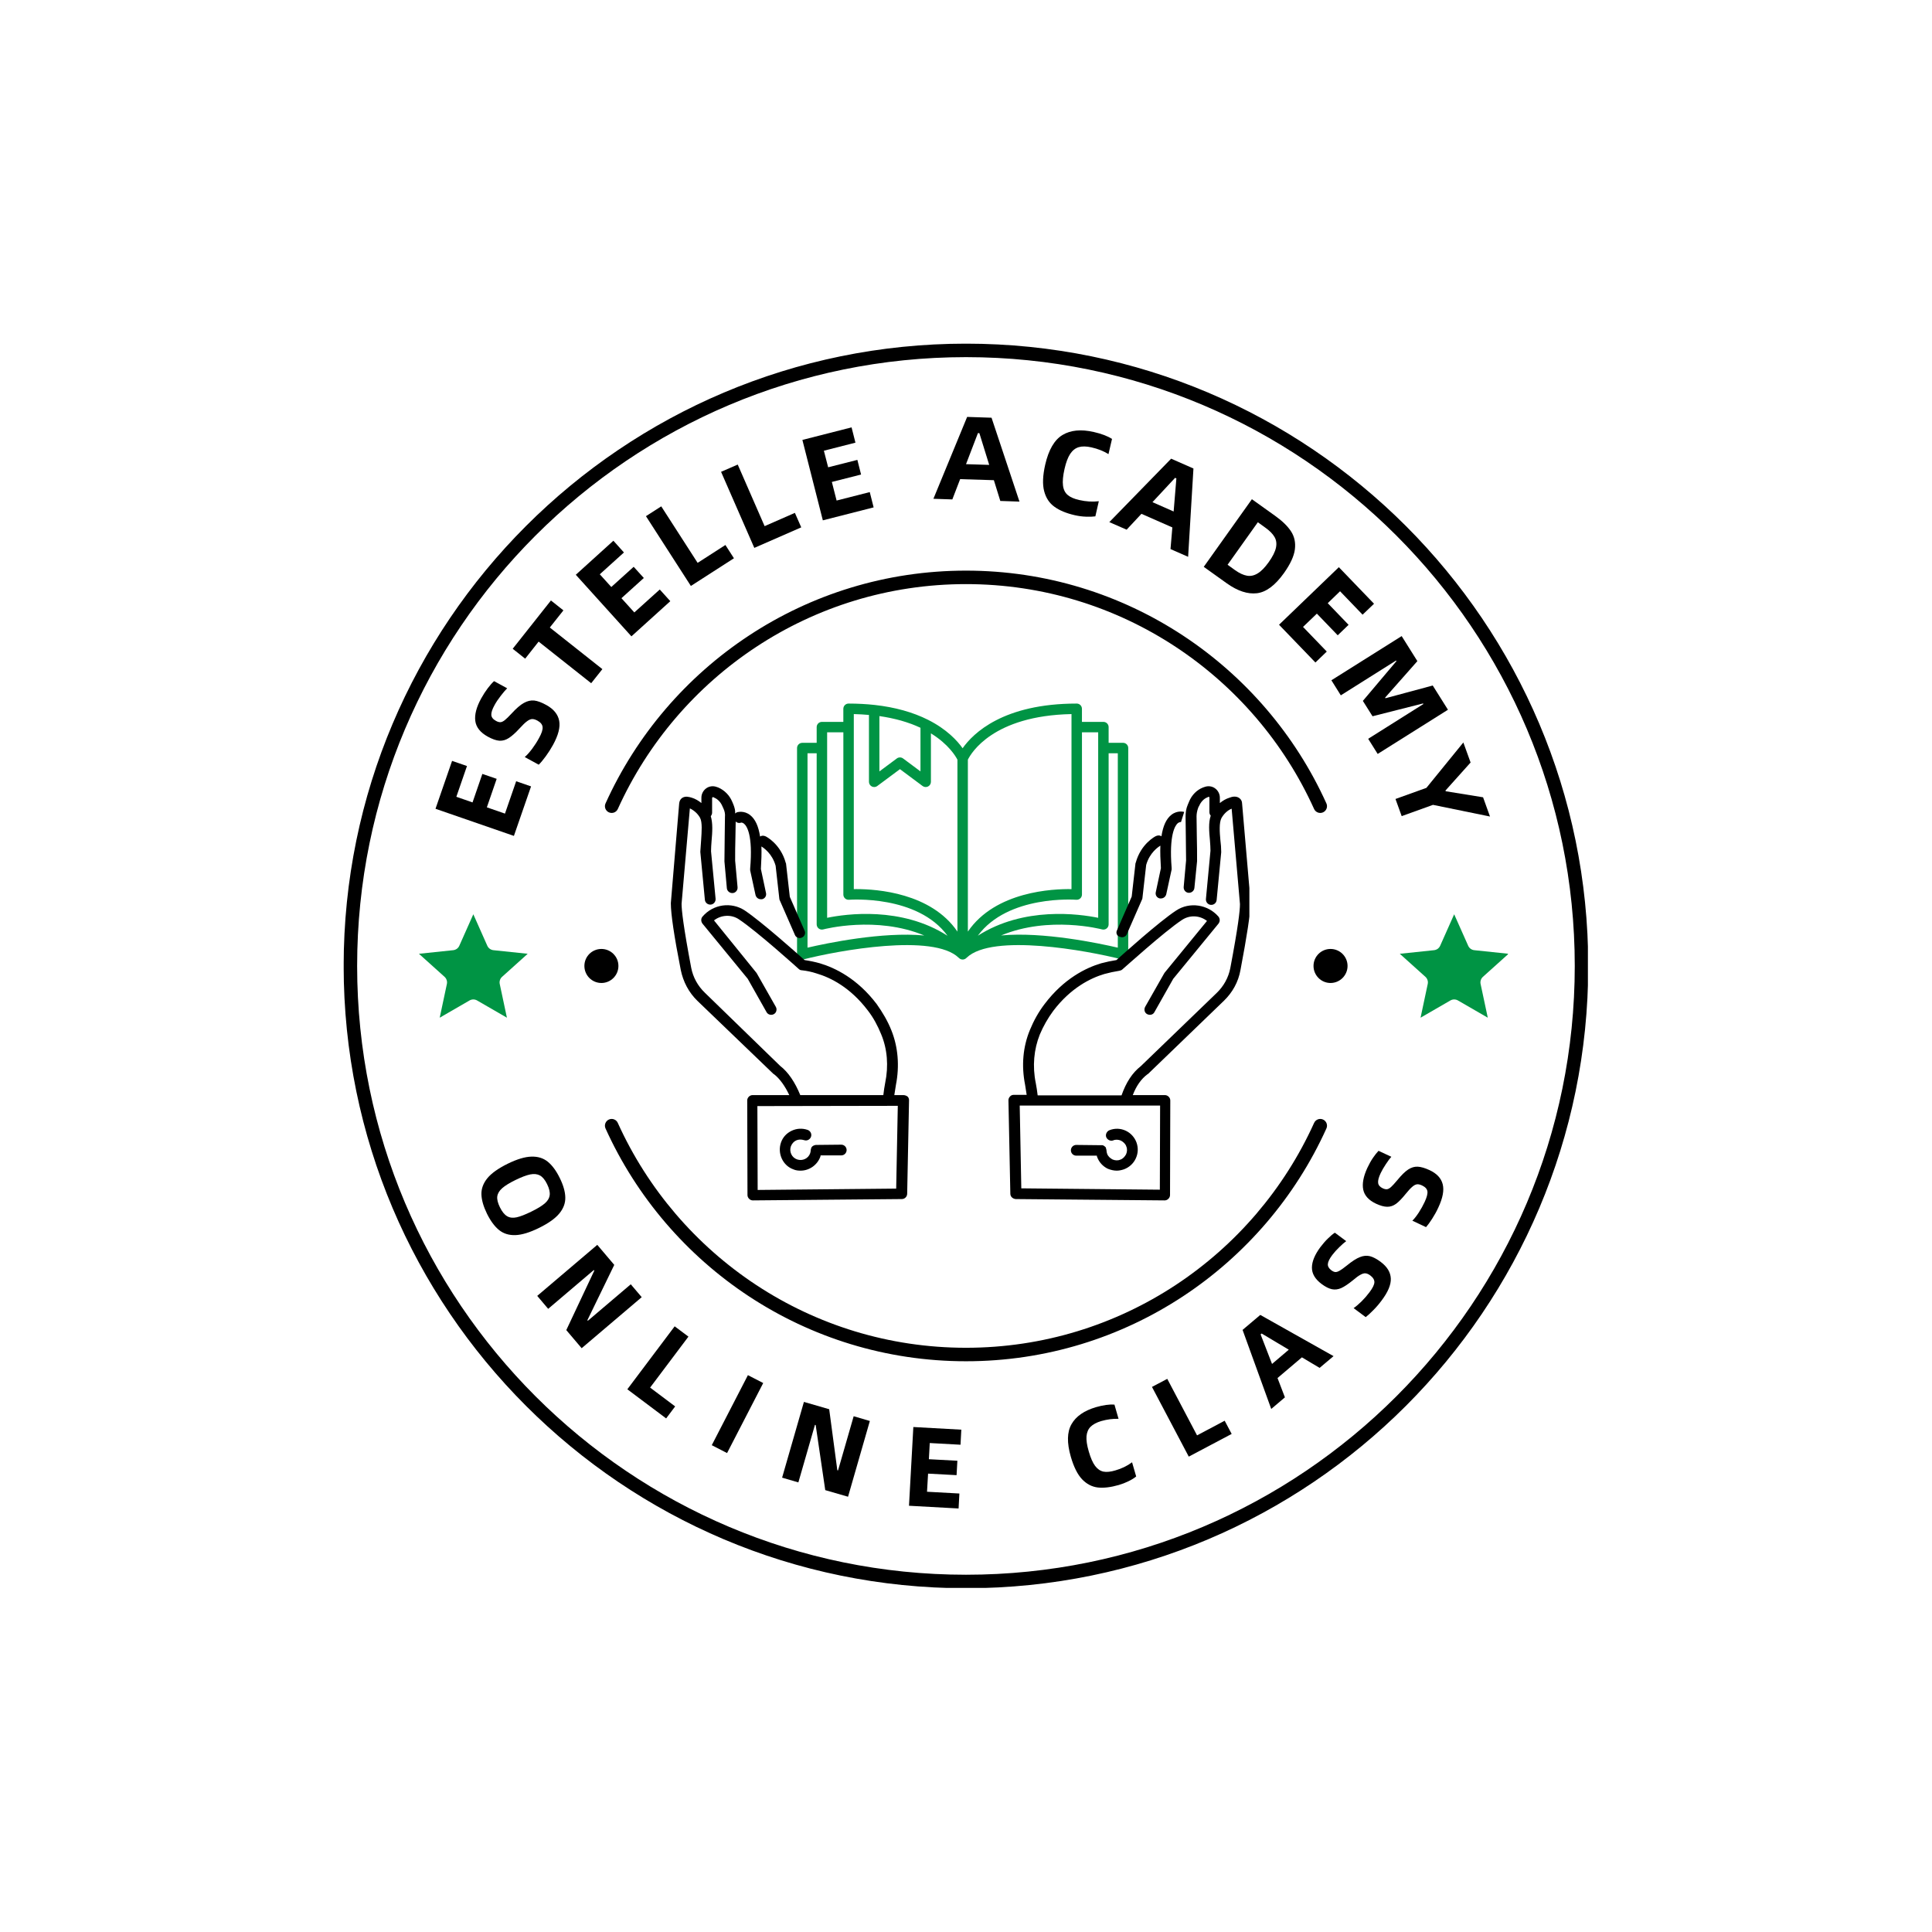 <svg xmlns="http://www.w3.org/2000/svg" xmlns:xlink="http://www.w3.org/1999/xlink" width="500" zoomAndPan="magnify" viewBox="0 0 375 375" height="500" preserveAspectRatio="xMidYMid meet" version="1.0"><defs><g/><clipPath id="bc17778adc"><path d="M 66.711 66.711 L 308.211 66.711 L 308.211 308.211 L 66.711 308.211 Z M 66.711 66.711 " clip-rule="nonzero"/></clipPath><clipPath id="b3efe062f2"><path d="M 154.734 136.438 L 218.902 136.438 L 218.902 186.254 L 154.734 186.254 Z M 154.734 136.438 " clip-rule="nonzero"/></clipPath><clipPath id="4af4e19119"><path d="M 130.211 152.371 L 242.504 152.371 L 242.504 233 L 130.211 233 Z M 130.211 152.371 " clip-rule="nonzero"/></clipPath><clipPath id="5a106c38a9"><path d="M 81.312 177.461 L 102.312 177.461 L 102.312 197.711 L 81.312 197.711 Z M 81.312 177.461 " clip-rule="nonzero"/></clipPath><clipPath id="f521e5c801"><path d="M 271.695 177.461 L 292.695 177.461 L 292.695 197.711 L 271.695 197.711 Z M 271.695 177.461 " clip-rule="nonzero"/></clipPath></defs><g clip-path="url(#bc17778adc)"><path fill="#000000" d="M 187.5 308.277 C 120.828 308.277 66.703 254.148 66.703 187.488 C 66.703 120.828 120.828 66.703 187.5 66.703 C 254.16 66.703 308.277 120.828 308.277 187.488 C 308.277 254.148 254.16 308.277 187.5 308.277 Z M 187.5 305.656 C 252.711 305.656 305.66 252.707 305.66 187.488 C 305.66 122.27 252.711 69.32 187.5 69.32 C 122.277 69.32 69.32 122.27 69.32 187.488 C 69.32 252.707 122.277 305.656 187.5 305.656 Z M 261.559 187.488 C 261.559 189.312 260.074 190.797 258.25 190.797 C 256.438 190.797 254.953 189.312 254.953 187.488 C 254.953 185.664 256.438 184.191 258.25 184.191 C 260.074 184.191 261.559 185.664 261.559 187.488 Z M 119.914 157.031 C 119.617 157.684 118.848 157.973 118.184 157.676 C 117.531 157.379 117.234 156.602 117.531 155.949 C 129.574 129.312 156.387 110.758 187.5 110.758 C 218.602 110.758 245.414 129.312 257.457 155.949 C 257.754 156.602 257.457 157.379 256.801 157.676 C 256.141 157.973 255.371 157.684 255.066 157.031 C 243.441 131.293 217.547 113.375 187.5 113.375 C 157.441 113.375 131.547 131.293 119.914 157.031 Z M 255.066 217.957 C 255.371 217.293 256.141 217.004 256.801 217.301 C 257.457 217.598 257.754 218.375 257.457 219.031 C 245.414 245.664 218.602 264.219 187.5 264.219 C 156.387 264.219 129.574 245.664 117.531 219.031 C 117.234 218.375 117.531 217.598 118.184 217.301 C 118.848 217.004 119.617 217.293 119.914 217.957 C 131.547 243.684 157.441 261.602 187.5 261.602 C 217.547 261.602 243.441 243.684 255.066 217.957 Z M 120.035 187.488 C 120.035 189.312 118.551 190.797 116.738 190.797 C 114.902 190.797 113.43 189.312 113.43 187.488 C 113.43 185.664 114.902 184.191 116.738 184.191 C 118.551 184.191 120.035 185.664 120.035 187.488 Z M 120.035 187.488 " fill-opacity="1" fill-rule="evenodd"/></g><g clip-path="url(#b3efe062f2)"><path fill="#009444" d="M 217.98 144.18 L 215.184 144.18 L 215.184 141.133 C 215.184 140.57 214.73 140.117 214.172 140.117 L 210.004 140.117 L 210.004 137.578 C 210.004 137.016 209.551 136.562 208.992 136.562 C 194.719 136.562 188.879 142.336 186.844 145.234 C 185.801 143.762 183.766 141.543 180.133 139.715 C 177.195 138.238 173.715 137.27 169.789 136.832 C 168.176 136.656 166.469 136.562 164.707 136.562 C 164.148 136.562 163.691 137.016 163.691 137.578 L 163.691 140.117 L 159.531 140.117 C 158.969 140.117 158.516 140.574 158.516 141.133 L 158.516 144.184 L 155.723 144.184 C 155.16 144.184 154.707 144.637 154.707 145.199 L 154.707 185.23 C 154.707 185.543 154.852 185.84 155.102 186.031 C 155.348 186.227 155.672 186.293 155.973 186.215 C 162.699 184.496 181.188 181.105 186.098 185.918 C 186.113 185.934 186.133 185.945 186.148 185.961 C 186.156 185.969 186.164 185.969 186.172 185.977 C 186.176 185.98 186.176 185.98 186.18 185.984 C 186.195 186 186.211 186.012 186.23 186.023 C 186.23 186.027 186.23 186.027 186.23 186.027 C 186.242 186.035 186.254 186.047 186.266 186.059 C 186.328 186.102 186.395 186.141 186.465 186.168 C 186.469 186.168 186.473 186.172 186.477 186.172 C 186.48 186.176 186.488 186.176 186.496 186.176 C 186.496 186.18 186.5 186.18 186.504 186.18 C 186.512 186.184 186.516 186.188 186.52 186.191 C 186.523 186.191 186.527 186.191 186.531 186.191 C 186.535 186.195 186.535 186.195 186.539 186.195 C 186.559 186.199 186.578 186.207 186.598 186.211 C 186.605 186.215 186.613 186.215 186.621 186.215 C 186.691 186.23 186.766 186.242 186.84 186.242 C 186.844 186.242 186.844 186.242 186.844 186.242 C 186.848 186.242 186.848 186.246 186.848 186.246 C 186.848 186.246 186.848 186.246 186.852 186.246 C 186.902 186.246 186.953 186.238 187.004 186.234 C 187.012 186.23 187.016 186.23 187.02 186.227 C 187.082 186.215 187.145 186.199 187.207 186.176 C 187.207 186.176 187.211 186.176 187.215 186.176 C 187.219 186.172 187.223 186.172 187.227 186.172 C 187.227 186.168 187.23 186.168 187.234 186.168 C 187.262 186.156 187.289 186.137 187.316 186.125 C 187.336 186.113 187.352 186.105 187.367 186.094 C 187.387 186.086 187.406 186.074 187.426 186.062 C 187.43 186.059 187.43 186.059 187.434 186.059 C 187.469 186.035 187.5 186.004 187.531 185.973 C 187.539 185.969 187.547 185.965 187.551 185.961 C 187.582 185.93 187.617 185.902 187.652 185.871 C 192.633 181.125 211.023 184.5 217.727 186.211 C 218.031 186.289 218.355 186.223 218.602 186.027 C 218.848 185.836 218.992 185.543 218.992 185.227 L 218.992 145.195 C 218.996 144.633 218.543 144.18 217.98 144.18 Z M 213.156 142.145 L 213.156 178.145 C 209.484 177.395 198.738 175.895 189.797 181.621 C 195.637 173.652 208.754 174.633 208.906 174.645 C 209.188 174.664 209.469 174.57 209.68 174.379 C 209.887 174.188 210.008 173.914 210.008 173.633 L 210.008 142.145 Z M 207.977 138.602 L 207.977 172.578 C 204.43 172.516 193.211 172.98 187.863 180.82 L 187.863 147.449 C 188.48 146.203 192.719 138.91 207.977 138.602 Z M 170.691 138.996 C 170.719 139 170.746 139 170.773 139.004 C 171.426 139.098 172.059 139.211 172.68 139.336 C 172.805 139.363 172.934 139.391 173.059 139.418 C 173.676 139.551 174.281 139.695 174.867 139.859 C 174.938 139.879 175.004 139.902 175.074 139.922 C 175.629 140.082 176.164 140.258 176.688 140.449 C 176.77 140.477 176.855 140.504 176.938 140.535 C 177.477 140.738 178 140.957 178.508 141.191 C 178.559 141.215 178.613 141.238 178.664 141.262 L 178.664 149.73 L 175.285 147.215 C 174.926 146.949 174.434 146.949 174.074 147.215 L 170.691 149.73 Z M 168.664 138.77 L 168.664 151.75 C 168.664 152.133 168.879 152.48 169.223 152.656 C 169.367 152.727 169.523 152.762 169.676 152.762 C 169.891 152.762 170.105 152.695 170.281 152.562 L 174.68 149.293 L 179.07 152.562 C 179.379 152.793 179.789 152.828 180.133 152.656 C 180.477 152.484 180.691 152.133 180.691 151.75 L 180.691 142.348 C 184.129 144.457 185.512 146.824 185.836 147.453 L 185.836 180.82 C 180.73 173.332 170.266 172.574 166.246 172.574 C 166.055 172.574 165.883 172.578 165.723 172.578 L 165.723 141.156 C 165.723 141.148 165.727 141.141 165.727 141.133 C 165.727 141.125 165.723 141.117 165.723 141.109 L 165.723 138.602 C 166.73 138.625 167.707 138.688 168.664 138.77 Z M 160.547 142.145 L 163.695 142.145 L 163.695 173.633 C 163.695 173.918 163.812 174.188 164.023 174.383 C 164.23 174.574 164.512 174.668 164.793 174.645 C 164.945 174.633 178.082 173.648 183.918 181.633 C 174.973 175.891 164.219 177.391 160.547 178.145 Z M 156.738 183.941 L 156.738 146.211 L 158.516 146.211 L 158.516 179.422 C 158.516 179.738 158.664 180.035 158.914 180.227 C 159.168 180.418 159.492 180.48 159.797 180.398 C 159.926 180.363 170.102 177.695 179.398 181.578 C 171.25 180.812 160.43 183.082 156.738 183.941 Z M 216.965 183.941 C 213.273 183.082 202.465 180.809 194.316 181.57 C 203.609 177.699 213.777 180.363 213.902 180.398 C 214.211 180.48 214.535 180.418 214.785 180.227 C 215.039 180.035 215.184 179.738 215.184 179.422 L 215.184 146.207 L 216.965 146.207 Z M 216.965 183.941 " fill-opacity="1" fill-rule="nonzero"/></g><g clip-path="url(#4af4e19119)"><path fill="#000000" d="M 175.352 212.559 L 173.586 212.559 C 173.688 211.883 173.793 211.207 173.898 210.582 C 174.625 206.891 174.312 203.199 173.012 199.973 C 172.285 198.152 171.297 196.488 170.152 194.875 C 166.406 189.938 162.09 187.855 159.129 186.973 C 158.191 186.711 157.203 186.504 156.164 186.348 C 154.758 185.098 147.895 178.961 144.566 176.727 C 141.965 175.008 138.43 175.477 136.348 177.922 C 136.035 178.285 136.035 178.859 136.348 179.273 L 145.137 189.988 L 148.777 196.438 C 149.039 196.957 149.715 197.113 150.184 196.852 C 150.703 196.594 150.859 195.918 150.598 195.449 L 146.906 188.949 C 146.852 188.895 146.852 188.844 146.801 188.793 L 138.586 178.648 C 139.988 177.559 141.965 177.453 143.422 178.441 C 146.957 180.781 154.965 188.012 155.02 188.062 C 155.176 188.219 155.383 188.324 155.59 188.324 C 156.578 188.426 157.566 188.637 158.504 188.949 C 161.156 189.727 165.004 191.602 168.438 196.125 C 169.527 197.527 170.359 199.09 171.035 200.754 C 172.234 203.613 172.492 206.891 171.816 210.168 C 171.66 210.945 171.559 211.727 171.453 212.559 L 155.332 212.559 C 154.344 210.113 152.992 208.086 151.43 206.891 L 136.816 192.691 C 135.465 191.391 134.527 189.727 134.164 187.855 C 132.656 179.898 132.293 176.672 132.293 175.426 L 133.902 156.91 C 134.684 157.273 135.41 157.898 135.879 158.73 C 136.348 159.617 136.191 161.438 136.09 163.047 C 136.035 163.777 135.984 164.555 135.934 165.285 C 135.934 165.336 135.934 165.336 135.934 165.387 L 136.816 174.645 C 136.867 175.219 137.387 175.633 137.961 175.582 C 138.531 175.531 138.949 175.008 138.895 174.438 L 138.012 165.23 C 138.012 164.609 138.062 163.934 138.117 163.203 C 138.273 161.488 138.375 159.773 137.961 158.418 C 138.117 158.211 138.219 158.004 138.219 157.742 L 138.219 154.883 C 138.219 154.883 138.219 154.832 138.273 154.777 C 138.324 154.727 138.375 154.727 138.43 154.727 C 138.48 154.727 138.586 154.777 138.637 154.832 C 139.312 155.09 139.883 155.715 140.195 156.441 C 140.301 156.652 140.352 156.809 140.457 157.016 C 140.664 157.484 140.77 158.004 140.715 158.523 C 140.715 159.719 140.664 161.02 140.664 162.371 C 140.664 163.984 140.613 165.699 140.613 167.105 C 140.613 167.156 140.613 167.156 140.613 167.207 L 141.082 172.41 C 141.133 172.93 141.602 173.344 142.121 173.344 C 142.172 173.344 142.172 173.344 142.227 173.344 C 142.797 173.293 143.215 172.773 143.16 172.203 L 142.691 167.051 C 142.691 165.648 142.691 164.035 142.746 162.426 C 142.746 161.438 142.797 160.395 142.797 159.461 C 143.059 159.719 143.473 159.824 143.836 159.668 C 143.836 159.668 144.098 159.617 144.41 159.875 C 144.93 160.293 146.176 162.008 145.605 168.613 C 145.605 168.715 145.605 168.82 145.605 168.926 L 146.645 173.711 C 146.75 174.176 147.164 174.543 147.688 174.543 C 147.738 174.543 147.84 174.543 147.895 174.543 C 148.465 174.438 148.828 173.867 148.672 173.293 L 147.688 168.664 C 147.789 167 147.84 165.598 147.789 164.297 C 148.207 164.555 149.871 165.648 150.547 168.039 L 151.273 174.488 C 151.273 174.594 151.324 174.699 151.379 174.801 L 154.289 181.457 C 154.445 181.875 154.863 182.082 155.227 182.082 C 155.383 182.082 155.488 182.031 155.645 181.98 C 156.164 181.77 156.422 181.145 156.164 180.625 L 153.301 174.074 L 152.574 167.676 C 152.574 167.625 152.574 167.574 152.523 167.52 C 151.535 163.828 148.727 162.371 148.57 162.32 C 148.207 162.164 147.84 162.164 147.531 162.371 C 147.219 160.344 146.594 158.992 145.605 158.211 C 144.41 157.273 143.215 157.641 143.109 157.641 C 142.953 157.691 142.797 157.797 142.691 157.898 C 142.746 157.328 142.59 156.809 142.383 156.234 C 142.277 156.027 142.227 155.82 142.121 155.609 C 141.602 154.363 140.613 153.375 139.418 152.855 C 139.312 152.801 139.207 152.801 139.105 152.75 C 138.43 152.492 137.648 152.594 137.078 153.012 C 136.504 153.426 136.141 154.102 136.141 154.832 L 136.141 155.871 C 135.566 155.402 134.945 155.039 134.27 154.832 C 133.746 154.676 133.02 154.469 132.395 154.883 C 132.031 155.145 131.875 155.508 131.824 155.977 L 130.211 175.27 C 130.211 175.32 130.211 175.32 130.211 175.375 C 130.211 177.352 130.836 181.668 132.137 188.27 C 132.605 190.559 133.695 192.641 135.359 194.254 L 150.129 208.449 C 150.184 208.449 150.184 208.504 150.234 208.504 C 151.324 209.336 152.367 210.789 153.199 212.559 L 146.074 212.559 C 145.812 212.559 145.555 212.664 145.344 212.871 C 145.137 213.078 145.035 213.34 145.035 213.598 L 145.086 231.957 C 145.086 232.219 145.188 232.477 145.398 232.684 C 145.605 232.895 145.867 232.996 146.125 232.996 L 175.043 232.738 C 175.613 232.738 176.082 232.27 176.082 231.695 L 176.445 213.547 C 176.445 213.285 176.34 212.977 176.133 212.82 C 175.926 212.664 175.613 212.559 175.352 212.559 Z M 173.949 230.707 L 147.062 230.969 L 147.008 214.691 L 174.262 214.641 Z M 151.586 221.766 C 151.949 220.723 152.68 219.945 153.668 219.477 C 154.656 219.008 155.746 218.957 156.785 219.32 C 157.309 219.527 157.617 220.098 157.41 220.672 C 157.203 221.191 156.629 221.504 156.059 221.297 C 155.539 221.141 155.02 221.141 154.551 221.348 C 154.082 221.555 153.719 221.973 153.512 222.492 C 153.145 223.531 153.668 224.676 154.707 225.039 C 155.746 225.402 156.891 224.883 157.254 223.844 C 157.309 223.637 157.359 223.48 157.359 223.273 C 157.359 223.117 157.41 222.961 157.465 222.855 C 157.465 222.855 157.465 222.805 157.465 222.805 C 157.465 222.75 157.516 222.699 157.516 222.699 C 157.672 222.441 157.984 222.285 158.348 222.23 C 158.348 222.23 158.398 222.23 158.398 222.23 L 163.289 222.18 C 163.859 222.18 164.328 222.648 164.328 223.219 C 164.328 223.793 163.859 224.262 163.289 224.262 L 159.281 224.262 C 159.281 224.363 159.23 224.418 159.23 224.52 C 158.605 226.184 157.047 227.223 155.383 227.223 C 154.914 227.223 154.445 227.172 153.977 226.965 C 151.949 226.238 150.859 223.895 151.586 221.766 Z M 242.754 175.27 L 241.09 155.977 C 241.09 155.508 240.883 155.145 240.52 154.883 C 239.895 154.469 239.164 154.621 238.645 154.832 C 237.969 155.039 237.344 155.402 236.773 155.871 L 236.773 154.832 C 236.773 154.102 236.41 153.426 235.836 153.012 C 235.266 152.594 234.484 152.492 233.809 152.75 C 233.703 152.801 233.602 152.801 233.496 152.855 C 232.301 153.324 231.312 154.312 230.793 155.609 C 230.688 155.82 230.637 156.027 230.531 156.234 C 230.219 156.965 230.117 157.742 230.117 158.523 C 230.117 159.719 230.168 161.07 230.168 162.371 C 230.168 163.984 230.219 165.598 230.219 167 L 229.754 172.148 C 229.699 172.723 230.117 173.242 230.688 173.293 C 230.742 173.293 230.742 173.293 230.793 173.293 C 231.312 173.293 231.781 172.879 231.832 172.355 L 232.352 167.156 C 232.352 167.105 232.352 167.105 232.352 167.051 C 232.352 165.648 232.352 163.984 232.301 162.32 C 232.301 161.02 232.25 159.668 232.25 158.473 C 232.25 157.953 232.352 157.43 232.508 156.965 C 232.562 156.754 232.664 156.547 232.77 156.391 C 233.082 155.664 233.652 155.039 234.328 154.777 C 234.383 154.727 234.484 154.727 234.535 154.676 C 234.59 154.676 234.641 154.676 234.691 154.676 C 234.746 154.727 234.746 154.777 234.746 154.777 L 234.746 157.641 C 234.746 157.898 234.848 158.16 235.004 158.316 C 234.535 159.668 234.691 161.438 234.848 163.102 C 234.902 163.828 234.953 164.504 234.953 165.129 L 234.07 174.488 C 234.016 175.062 234.434 175.582 235.004 175.633 C 235.578 175.688 236.098 175.27 236.148 174.699 L 237.035 165.441 C 237.035 165.387 237.035 165.387 237.035 165.336 C 237.035 164.609 236.98 163.879 236.879 163.102 C 236.723 161.488 236.617 159.668 237.086 158.785 C 237.555 157.953 238.281 157.273 239.062 156.965 L 240.676 175.477 C 240.676 176.777 240.309 179.949 238.801 187.906 C 238.438 189.781 237.5 191.445 236.148 192.742 L 221.43 206.941 C 219.766 208.242 218.57 210.113 217.688 212.609 L 201.41 212.609 C 201.305 211.777 201.199 211 201.043 210.219 C 200.367 206.941 200.68 203.664 201.824 200.805 C 202.5 199.191 203.387 197.633 204.426 196.227 C 207.805 191.754 211.707 189.832 214.359 189.051 C 215.293 188.793 216.281 188.582 217.27 188.426 C 217.48 188.375 217.688 188.324 217.844 188.168 C 217.945 188.117 225.957 180.836 229.441 178.547 C 230.949 177.559 232.871 177.66 234.277 178.754 L 226.059 188.793 C 226.008 188.844 226.008 188.895 225.957 188.949 L 222.262 195.449 C 222.004 195.969 222.16 196.594 222.68 196.852 C 223.199 197.113 223.824 196.957 224.082 196.438 L 227.723 189.988 L 236.512 179.273 C 236.824 178.859 236.824 178.34 236.512 177.922 C 234.434 175.531 230.898 175.008 228.297 176.727 C 224.969 178.91 218.102 185.098 216.699 186.348 C 215.711 186.504 214.723 186.711 213.734 186.973 C 210.77 187.855 206.504 189.938 202.762 194.875 C 201.566 196.438 200.629 198.152 199.902 199.922 C 198.547 203.199 198.234 206.836 198.965 210.531 C 199.07 211.156 199.172 211.832 199.277 212.508 L 196.781 212.508 C 196.52 212.508 196.207 212.609 196.051 212.82 C 195.844 213.027 195.738 213.285 195.738 213.547 L 196.105 231.695 C 196.105 232.27 196.57 232.684 197.145 232.738 L 226.059 232.996 C 226.32 232.996 226.578 232.895 226.789 232.684 C 226.996 232.477 227.102 232.219 227.102 231.957 L 227.152 213.598 C 227.152 213.34 227.047 213.078 226.84 212.871 C 226.633 212.664 226.371 212.559 226.113 212.559 L 219.871 212.559 C 220.547 210.789 221.484 209.438 222.73 208.504 C 222.785 208.504 222.785 208.449 222.836 208.449 L 237.555 194.254 C 239.219 192.641 240.363 190.613 240.777 188.27 C 242.027 181.668 242.703 177.352 242.703 175.375 C 242.754 175.32 242.754 175.32 242.754 175.27 Z M 225.125 230.918 L 198.234 230.656 L 197.926 214.586 L 200.523 214.586 C 200.523 214.586 200.578 214.586 200.578 214.586 C 200.629 214.586 200.629 214.586 200.68 214.586 L 225.176 214.586 Z M 216.805 180.574 L 219.664 174.02 L 220.391 167.625 C 220.391 167.574 220.391 167.52 220.441 167.469 C 221.43 163.777 224.238 162.32 224.395 162.27 C 224.762 162.113 225.125 162.113 225.438 162.32 C 225.746 160.293 226.371 158.941 227.359 158.16 C 228.555 157.223 229.754 157.586 229.855 157.586 L 229.23 159.562 L 229.285 159.562 C 229.23 159.562 228.973 159.512 228.609 159.773 C 228.09 160.238 226.891 162.008 227.414 168.457 C 227.414 168.562 227.414 168.664 227.414 168.77 L 226.371 173.555 C 226.27 174.02 225.852 174.387 225.332 174.387 C 225.281 174.387 225.176 174.387 225.125 174.387 C 224.551 174.281 224.188 173.711 224.344 173.137 L 225.332 168.508 C 225.227 166.844 225.176 165.441 225.227 164.141 C 224.812 164.398 223.148 165.492 222.473 167.883 L 221.742 174.332 C 221.742 174.438 221.691 174.543 221.641 174.645 L 218.727 181.301 C 218.57 181.719 218.156 181.926 217.789 181.926 C 217.637 181.926 217.531 181.875 217.375 181.824 C 216.805 181.719 216.543 181.094 216.805 180.574 Z M 218.52 219.477 C 219.508 219.945 220.234 220.777 220.598 221.766 C 220.965 222.805 220.91 223.895 220.441 224.883 C 219.977 225.871 219.145 226.602 218.156 226.965 C 217.688 227.121 217.219 227.223 216.75 227.223 C 216.18 227.223 215.555 227.07 215.035 226.859 C 214.047 226.391 213.316 225.559 212.953 224.57 C 212.902 224.469 212.902 224.418 212.902 224.312 L 208.898 224.312 C 208.324 224.312 207.859 223.844 207.859 223.273 C 207.859 222.699 208.324 222.23 208.898 222.23 L 213.785 222.285 C 213.785 222.285 213.84 222.285 213.84 222.285 C 213.891 222.285 213.941 222.285 213.941 222.285 C 213.941 222.285 213.941 222.285 213.996 222.285 C 214.203 222.336 214.359 222.441 214.461 222.543 C 214.461 222.543 214.461 222.543 214.516 222.598 C 214.566 222.648 214.566 222.648 214.617 222.699 C 214.672 222.75 214.672 222.805 214.672 222.855 C 214.672 222.855 214.672 222.855 214.672 222.906 C 214.723 223.062 214.773 223.168 214.773 223.324 C 214.773 223.531 214.828 223.738 214.879 223.895 C 215.035 224.418 215.449 224.781 215.918 225.039 C 216.387 225.25 216.957 225.301 217.426 225.094 C 217.945 224.938 218.312 224.52 218.57 224.051 C 218.777 223.586 218.832 223.012 218.621 222.543 C 218.469 222.023 218.051 221.66 217.582 221.398 C 217.113 221.191 216.543 221.141 216.074 221.348 C 215.555 221.555 214.93 221.242 214.723 220.723 C 214.516 220.203 214.828 219.578 215.348 219.371 C 216.387 218.957 217.531 219.008 218.52 219.477 Z M 218.52 219.477 " fill-opacity="1" fill-rule="nonzero"/></g><g clip-path="url(#5a106c38a9)"><path fill="#009444" d="M 91.871 177.461 L 94.586 183.57 C 94.691 183.805 94.855 184.008 95.066 184.16 C 95.273 184.309 95.516 184.402 95.773 184.43 L 102.426 185.129 L 97.453 189.602 C 97.262 189.773 97.117 189.992 97.039 190.238 C 96.961 190.48 96.945 190.742 97 190.992 L 98.391 197.535 L 92.602 194.188 C 92.379 194.059 92.125 193.992 91.871 193.992 C 91.613 193.992 91.359 194.059 91.137 194.188 L 85.348 197.535 L 86.738 190.992 C 86.793 190.742 86.781 190.48 86.699 190.238 C 86.621 189.992 86.477 189.773 86.289 189.602 L 81.316 185.129 L 87.969 184.43 C 88.223 184.402 88.469 184.309 88.676 184.16 C 88.883 184.008 89.047 183.805 89.152 183.57 Z M 91.871 177.461 " fill-opacity="1" fill-rule="evenodd"/></g><g clip-path="url(#f521e5c801)"><path fill="#009444" d="M 282.254 177.461 L 284.973 183.57 C 285.074 183.805 285.238 184.008 285.449 184.16 C 285.656 184.309 285.898 184.402 286.156 184.43 L 292.809 185.129 L 287.836 189.602 C 287.645 189.773 287.5 189.992 287.422 190.238 C 287.344 190.48 287.328 190.742 287.383 190.992 L 288.777 197.535 L 282.984 194.188 C 282.762 194.059 282.508 193.992 282.254 193.992 C 281.996 193.992 281.742 194.059 281.52 194.188 L 275.73 197.535 L 277.121 190.992 C 277.176 190.742 277.164 190.48 277.082 190.238 C 277.004 189.992 276.863 189.773 276.672 189.602 L 271.699 185.129 L 278.352 184.43 C 278.605 184.402 278.852 184.309 279.059 184.16 C 279.266 184.008 279.43 183.805 279.535 183.57 Z M 282.254 177.461 " fill-opacity="1" fill-rule="evenodd"/></g><g fill="#000000" fill-opacity="1"><g transform="translate(99.171, 163.937)"><g><path d="M 1.016 -12.297 L 3.906 -11.297 L 0.578 -1.688 L -14.641 -6.953 L -11.422 -16.25 L -8.531 -15.25 L -10.594 -9.281 L -7.453 -8.188 L -5.547 -13.719 L -2.766 -12.766 L -4.672 -7.234 L -1.156 -6.016 Z M 1.016 -12.297 "/></g></g></g><g fill="#000000" fill-opacity="1"><g transform="translate(104.255, 149.724)"><g><path d="M 3.078 -5.125 C 2.648 -4.352 2.18 -3.617 1.672 -2.922 C 1.16 -2.223 0.707 -1.68 0.312 -1.297 L -2.406 -2.781 C -1.977 -3.145 -1.504 -3.672 -0.984 -4.359 C -0.473 -5.047 -0.023 -5.742 0.359 -6.453 C 0.879 -7.379 1.113 -8.094 1.062 -8.594 C 1.02 -9.094 0.68 -9.516 0.047 -9.859 C -0.336 -10.066 -0.676 -10.164 -0.969 -10.156 C -1.258 -10.145 -1.586 -10.004 -1.953 -9.734 C -2.316 -9.473 -2.785 -9.023 -3.359 -8.391 C -4.18 -7.492 -4.895 -6.852 -5.5 -6.469 C -6.102 -6.082 -6.719 -5.91 -7.344 -5.953 C -7.969 -6.004 -8.707 -6.266 -9.562 -6.734 C -11.02 -7.535 -11.832 -8.551 -12 -9.781 C -12.164 -11.008 -11.785 -12.469 -10.859 -14.156 C -10.441 -14.906 -10.016 -15.566 -9.578 -16.141 C -9.148 -16.711 -8.742 -17.172 -8.359 -17.516 L -5.812 -16.125 C -6.133 -15.812 -6.539 -15.336 -7.031 -14.703 C -7.531 -14.066 -7.938 -13.461 -8.25 -12.891 C -8.707 -12.066 -8.922 -11.422 -8.891 -10.953 C -8.859 -10.492 -8.555 -10.109 -7.984 -9.797 C -7.66 -9.617 -7.375 -9.535 -7.125 -9.547 C -6.883 -9.555 -6.602 -9.688 -6.281 -9.938 C -5.957 -10.195 -5.516 -10.629 -4.953 -11.234 C -4.047 -12.223 -3.254 -12.906 -2.578 -13.281 C -1.898 -13.664 -1.227 -13.82 -0.562 -13.75 C 0.094 -13.676 0.879 -13.383 1.797 -12.875 C 3.211 -12.094 4.039 -11.078 4.281 -9.828 C 4.52 -8.586 4.117 -7.02 3.078 -5.125 Z M 3.078 -5.125 "/></g></g></g><g fill="#000000" fill-opacity="1"><g transform="translate(111.874, 136.254)"><g><path d="M -2.516 -17.781 L -5.156 -14.453 L 5.047 -6.375 L 2.875 -3.641 L -7.328 -11.719 L -9.938 -8.406 L -12.359 -10.328 L -4.938 -19.703 Z M -2.516 -17.781 "/></g></g></g><g fill="#000000" fill-opacity="1"><g transform="translate(121.231, 124.703)"><g><path d="M 6.828 -10.281 L 8.875 -8.016 L 1.328 -1.188 L -9.469 -13.141 L -2.172 -19.75 L -0.125 -17.469 L -4.812 -13.234 L -2.578 -10.766 L 1.766 -14.688 L 3.734 -12.516 L -0.609 -8.594 L 1.891 -5.828 Z M 6.828 -10.281 "/></g></g></g><g fill="#000000" fill-opacity="1"><g transform="translate(132.598, 114.704)"><g><path d="M 8.203 -8.922 L 9.859 -6.344 L 1.5 -0.969 L -7.219 -14.516 L -4.25 -16.422 L 2.812 -5.453 Z M 8.203 -8.922 "/></g></g></g><g fill="#000000" fill-opacity="1"><g transform="translate(144.787, 107.063)"><g><path d="M 9.5 -7.516 L 10.734 -4.703 L 1.625 -0.719 L -4.828 -15.484 L -1.594 -16.891 L 3.625 -4.938 Z M 9.5 -7.516 "/></g></g></g><g fill="#000000" fill-opacity="1"><g transform="translate(157.993, 101.436)"><g><path d="M 10.828 -5.922 L 11.578 -2.953 L 1.719 -0.438 L -2.25 -16.047 L 7.297 -18.484 L 8.047 -15.516 L 1.922 -13.953 L 2.75 -10.734 L 8.422 -12.172 L 9.141 -9.328 L 3.469 -7.891 L 4.391 -4.281 Z M 10.828 -5.922 "/></g></g></g><g fill="#000000" fill-opacity="1"><g transform="translate(181.113, 96.813)"><g><path d="M 11.797 -3.609 L 5.25 -3.812 L 3.734 0.125 L 0.062 0 L 6.609 -15.891 L 11.344 -15.734 L 16.766 0.547 L 13.047 0.422 Z M 10.891 -6.578 L 8.984 -12.734 L 8.703 -12.75 L 6.391 -6.719 Z M 10.891 -6.578 "/></g></g></g><g fill="#000000" fill-opacity="1"><g transform="translate(199.78, 97.74)"><g><path d="M 8.859 2.266 C 7.203 1.891 5.879 1.344 4.891 0.625 C 3.898 -0.082 3.234 -1.094 2.891 -2.406 C 2.547 -3.719 2.613 -5.43 3.094 -7.547 C 3.758 -10.441 4.879 -12.363 6.453 -13.312 C 8.035 -14.258 10.055 -14.453 12.516 -13.891 C 13.992 -13.555 15.176 -13.109 16.062 -12.547 L 15.375 -9.594 C 14.426 -10.188 13.32 -10.625 12.062 -10.906 C 11.094 -11.125 10.281 -11.141 9.625 -10.953 C 8.969 -10.766 8.41 -10.332 7.953 -9.656 C 7.504 -8.977 7.133 -8 6.844 -6.719 C 6.539 -5.375 6.441 -4.301 6.547 -3.5 C 6.648 -2.695 6.957 -2.082 7.469 -1.656 C 7.977 -1.227 8.719 -0.906 9.688 -0.688 C 11.008 -0.383 12.281 -0.305 13.5 -0.453 L 12.828 2.484 C 12.305 2.555 11.695 2.578 11 2.547 C 10.301 2.523 9.586 2.43 8.859 2.266 Z M 8.859 2.266 "/></g></g></g><g fill="#000000" fill-opacity="1"><g transform="translate(215.256, 101.311)"><g><path d="M 12.297 1.062 L 6.297 -1.578 L 3.422 1.5 L 0.062 0.031 L 12.062 -12.281 L 16.391 -10.375 L 15.359 6.766 L 11.938 5.266 Z M 12.547 -2.031 L 13.078 -8.453 L 12.828 -8.562 L 8.438 -3.844 Z M 12.547 -2.031 "/></g></g></g><g fill="#000000" fill-opacity="1"><g transform="translate(232.195, 108.992)"><g><path d="M 15.297 -8.875 C 16.691 -7.883 17.723 -6.879 18.391 -5.859 C 19.055 -4.848 19.305 -3.68 19.141 -2.359 C 18.973 -1.047 18.266 0.488 17.016 2.25 C 15.305 4.645 13.555 5.945 11.766 6.156 C 9.973 6.363 8.035 5.727 5.953 4.25 L 1.453 1.031 L 10.797 -12.094 Z M 7.547 1.688 C 8.391 2.281 9.156 2.633 9.844 2.75 C 10.531 2.875 11.219 2.727 11.906 2.312 C 12.594 1.906 13.305 1.18 14.047 0.141 C 14.828 -0.953 15.301 -1.895 15.469 -2.688 C 15.633 -3.477 15.539 -4.172 15.188 -4.766 C 14.844 -5.367 14.254 -5.969 13.422 -6.562 L 11.953 -7.625 L 6.078 0.625 Z M 7.547 1.688 "/></g></g></g><g fill="#000000" fill-opacity="1"><g transform="translate(247.026, 119.982)"><g><path d="M 10.5 6.484 L 8.297 8.609 L 1.234 1.281 L 12.844 -9.891 L 19.672 -2.797 L 17.453 -0.672 L 13.078 -5.219 L 10.688 -2.906 L 14.734 1.297 L 12.625 3.328 L 8.578 -0.875 L 5.891 1.703 Z M 10.5 6.484 "/></g></g></g><g fill="#000000" fill-opacity="1"><g transform="translate(257.469, 130.542)"><g><path d="M 14.594 -7.078 L 17.641 -2.219 L 11.375 4.875 L 11.453 4.984 L 20.625 2.516 L 23.578 7.219 L 9.938 15.797 L 8.094 12.859 L 18.812 6.109 L 18.734 6 L 8.938 8.484 L 7.062 5.5 L 13.578 -2.219 L 13.5 -2.328 L 2.781 4.422 L 0.953 1.5 Z M 14.594 -7.078 "/></g></g></g><g fill="#000000" fill-opacity="1"><g transform="translate(268.863, 149.503)"><g><path d="M 8 3.422 L 15.172 -5.391 L 16.578 -1.5 L 11.703 3.938 L 11.75 4.078 L 19 5.25 L 20.344 8.984 L 9.281 6.719 L 3.203 8.906 L 2 5.578 Z M 8 3.422 "/></g></g></g><g fill="#000000" fill-opacity="1"><g transform="translate(91.099, 228.11)"><g><path d="M 3.422 7.469 C 2.734 6.062 2.375 4.805 2.344 3.703 C 2.32 2.598 2.707 1.555 3.5 0.578 C 4.301 -0.391 5.609 -1.32 7.422 -2.219 C 9.242 -3.113 10.785 -3.578 12.047 -3.609 C 13.305 -3.648 14.363 -3.32 15.219 -2.625 C 16.082 -1.926 16.859 -0.875 17.547 0.531 C 18.242 1.938 18.602 3.191 18.625 4.297 C 18.656 5.41 18.27 6.453 17.469 7.422 C 16.676 8.391 15.367 9.32 13.547 10.219 C 11.734 11.113 10.195 11.582 8.938 11.625 C 7.676 11.664 6.613 11.332 5.75 10.625 C 4.895 9.926 4.117 8.875 3.422 7.469 Z M 5.938 6.234 C 6.352 7.078 6.816 7.648 7.328 7.953 C 7.836 8.254 8.453 8.328 9.172 8.172 C 9.891 8.016 10.832 7.648 12 7.078 C 13.176 6.504 14.047 5.977 14.609 5.5 C 15.18 5.02 15.508 4.484 15.594 3.891 C 15.676 3.297 15.508 2.578 15.094 1.734 C 14.688 0.898 14.223 0.336 13.703 0.047 C 13.18 -0.234 12.555 -0.301 11.828 -0.156 C 11.098 -0.008 10.145 0.348 8.969 0.922 C 7.801 1.492 6.938 2.023 6.375 2.516 C 5.82 3.004 5.504 3.535 5.422 4.109 C 5.348 4.68 5.52 5.391 5.938 6.234 Z M 5.938 6.234 "/></g></g></g><g fill="#000000" fill-opacity="1"><g transform="translate(103.166, 250.233)"><g><path d="M 12.766 -8.609 L 16.062 -4.719 L 10.844 6.016 L 10.938 6.125 L 19.266 -0.953 L 21.391 1.547 L 9.734 11.453 L 6.75 7.938 L 12.188 -3.609 L 12.094 -3.719 L 3.234 3.812 L 1.109 1.297 Z M 12.766 -8.609 "/></g></g></g><g fill="#000000" fill-opacity="1"><g transform="translate(120.406, 268.626)"><g><path d="M 10.641 4.359 L 8.891 6.688 L 1.359 1.031 L 10.547 -11.188 L 13.219 -9.188 L 5.781 0.703 Z M 10.641 4.359 "/></g></g></g><g fill="#000000" fill-opacity="1"><g transform="translate(136.639, 279.728)"><g><path d="M 8.531 -12.812 L 11.5 -11.281 L 4.484 2.312 L 1.516 0.781 Z M 8.531 -12.812 "/></g></g></g><g fill="#000000" fill-opacity="1"><g transform="translate(150.166, 286.343)"><g><path d="M 5.875 -14.234 L 10.781 -12.812 L 12.359 -0.969 L 12.5 -0.938 L 15.531 -11.453 L 18.672 -10.531 L 14.438 4.172 L 10.016 2.891 L 8.156 -9.75 L 8.016 -9.781 L 4.797 1.391 L 1.641 0.469 Z M 5.875 -14.234 "/></g></g></g><g fill="#000000" fill-opacity="1"><g transform="translate(174.732, 292.171)"><g><path d="M 11.484 -2.281 L 11.328 0.625 L 1.703 0.094 L 2.547 -15.188 L 11.859 -14.672 L 11.703 -11.75 L 5.734 -12.078 L 5.562 -8.938 L 11.094 -8.641 L 10.938 -5.844 L 5.406 -6.141 L 5.203 -2.625 Z M 11.484 -2.281 "/></g></g></g><g fill="#000000" fill-opacity="1"><g transform="translate(195.128, 292.349)"><g/></g></g><g fill="#000000" fill-opacity="1"><g transform="translate(208.75, 290.455)"><g><path d="M 8.406 -2.219 C 6.844 -1.77 5.488 -1.609 4.344 -1.734 C 3.195 -1.867 2.176 -2.398 1.281 -3.328 C 0.395 -4.266 -0.332 -5.723 -0.906 -7.703 C -1.688 -10.41 -1.641 -12.52 -0.766 -14.031 C 0.098 -15.551 1.68 -16.648 3.984 -17.328 C 5.359 -17.723 6.551 -17.891 7.562 -17.828 L 8.359 -15.062 C 7.285 -15.102 6.16 -14.957 4.984 -14.625 C 4.086 -14.352 3.406 -13.988 2.938 -13.531 C 2.477 -13.07 2.211 -12.457 2.141 -11.688 C 2.078 -10.926 2.223 -9.941 2.578 -8.734 C 2.941 -7.473 3.352 -6.535 3.812 -5.922 C 4.281 -5.305 4.82 -4.938 5.438 -4.812 C 6.051 -4.695 6.816 -4.773 7.734 -5.047 C 8.961 -5.398 10.047 -5.926 10.984 -6.625 L 11.781 -3.875 C 11.395 -3.551 10.898 -3.242 10.297 -2.953 C 9.703 -2.66 9.07 -2.414 8.406 -2.219 Z M 8.406 -2.219 "/></g></g></g><g fill="#000000" fill-opacity="1"><g transform="translate(229.238, 283.527)"><g><path d="M 8.469 -7.766 L 9.828 -5.203 L 1.5 -0.797 L -5.641 -14.328 L -2.672 -15.891 L 3.109 -4.922 Z M 8.469 -7.766 "/></g></g></g><g fill="#000000" fill-opacity="1"><g transform="translate(246.699, 273.522)"><g><path d="M 6 -10.062 L 1.266 -6.047 L 2.703 -2.297 L 0.047 -0.047 L -5.516 -15.391 L -2.078 -18.297 L 12.141 -10.297 L 9.438 -8.016 Z M 3.453 -11.547 L -1.812 -14.688 L -2.016 -14.516 L 0.203 -8.781 Z M 3.453 -11.547 "/></g></g></g><g fill="#000000" fill-opacity="1"><g transform="translate(264.612, 256.827)"><g><path d="M 3.562 -4.406 C 3.07 -3.738 2.535 -3.113 1.953 -2.531 C 1.379 -1.945 0.883 -1.492 0.469 -1.172 L -1.875 -2.922 C -1.445 -3.211 -0.938 -3.645 -0.344 -4.219 C 0.238 -4.801 0.754 -5.395 1.203 -6 C 1.816 -6.812 2.133 -7.453 2.156 -7.922 C 2.176 -8.398 1.91 -8.848 1.359 -9.266 C 1.023 -9.516 0.719 -9.648 0.438 -9.672 C 0.164 -9.703 -0.156 -9.613 -0.531 -9.406 C -0.914 -9.207 -1.414 -8.844 -2.031 -8.312 C -2.914 -7.594 -3.664 -7.094 -4.281 -6.812 C -4.906 -6.539 -5.508 -6.469 -6.094 -6.594 C -6.688 -6.719 -7.352 -7.055 -8.094 -7.609 C -9.352 -8.547 -9.977 -9.609 -9.969 -10.797 C -9.957 -11.984 -9.406 -13.312 -8.312 -14.781 C -7.82 -15.426 -7.332 -15.984 -6.844 -16.453 C -6.363 -16.93 -5.922 -17.301 -5.516 -17.562 L -3.312 -15.922 C -3.656 -15.68 -4.098 -15.297 -4.641 -14.766 C -5.191 -14.234 -5.648 -13.723 -6.016 -13.234 C -6.555 -12.516 -6.844 -11.93 -6.875 -11.484 C -6.914 -11.047 -6.691 -10.641 -6.203 -10.266 C -5.91 -10.055 -5.648 -9.941 -5.422 -9.922 C -5.191 -9.91 -4.906 -10.004 -4.562 -10.203 C -4.227 -10.398 -3.758 -10.738 -3.156 -11.219 C -2.164 -12.031 -1.328 -12.566 -0.641 -12.828 C 0.035 -13.098 0.68 -13.156 1.297 -13 C 1.91 -12.844 2.613 -12.469 3.406 -11.875 C 4.645 -10.945 5.289 -9.879 5.344 -8.672 C 5.395 -7.473 4.801 -6.051 3.562 -4.406 Z M 3.562 -4.406 "/></g></g></g><g fill="#000000" fill-opacity="1"><g transform="translate(276.574, 239.436)"><g><path d="M 2.594 -5.031 C 2.25 -4.281 1.852 -3.562 1.406 -2.875 C 0.969 -2.188 0.57 -1.645 0.219 -1.25 L -2.438 -2.5 C -2.07 -2.852 -1.66 -3.375 -1.203 -4.062 C -0.754 -4.758 -0.367 -5.453 -0.047 -6.141 C 0.379 -7.055 0.555 -7.742 0.484 -8.203 C 0.41 -8.672 0.062 -9.051 -0.562 -9.344 C -0.938 -9.52 -1.258 -9.594 -1.531 -9.562 C -1.812 -9.531 -2.113 -9.375 -2.438 -9.094 C -2.77 -8.82 -3.191 -8.367 -3.703 -7.734 C -4.422 -6.836 -5.051 -6.188 -5.594 -5.781 C -6.145 -5.383 -6.723 -5.191 -7.328 -5.203 C -7.93 -5.211 -8.648 -5.41 -9.484 -5.797 C -10.898 -6.461 -11.727 -7.367 -11.969 -8.516 C -12.207 -9.672 -11.941 -11.082 -11.172 -12.75 C -10.828 -13.488 -10.461 -14.141 -10.078 -14.703 C -9.691 -15.266 -9.332 -15.719 -9 -16.062 L -6.516 -14.906 C -6.797 -14.602 -7.145 -14.133 -7.562 -13.5 C -7.988 -12.863 -8.332 -12.27 -8.594 -11.719 C -8.977 -10.906 -9.141 -10.273 -9.078 -9.828 C -9.023 -9.391 -8.723 -9.039 -8.172 -8.781 C -7.848 -8.633 -7.57 -8.578 -7.344 -8.609 C -7.113 -8.641 -6.852 -8.785 -6.562 -9.047 C -6.281 -9.305 -5.883 -9.738 -5.375 -10.344 C -4.582 -11.32 -3.879 -12.016 -3.266 -12.422 C -2.648 -12.828 -2.023 -13.016 -1.391 -12.984 C -0.754 -12.953 0.008 -12.727 0.906 -12.312 C 2.312 -11.656 3.16 -10.742 3.453 -9.578 C 3.754 -8.41 3.469 -6.895 2.594 -5.031 Z M 2.594 -5.031 "/></g></g></g></svg>